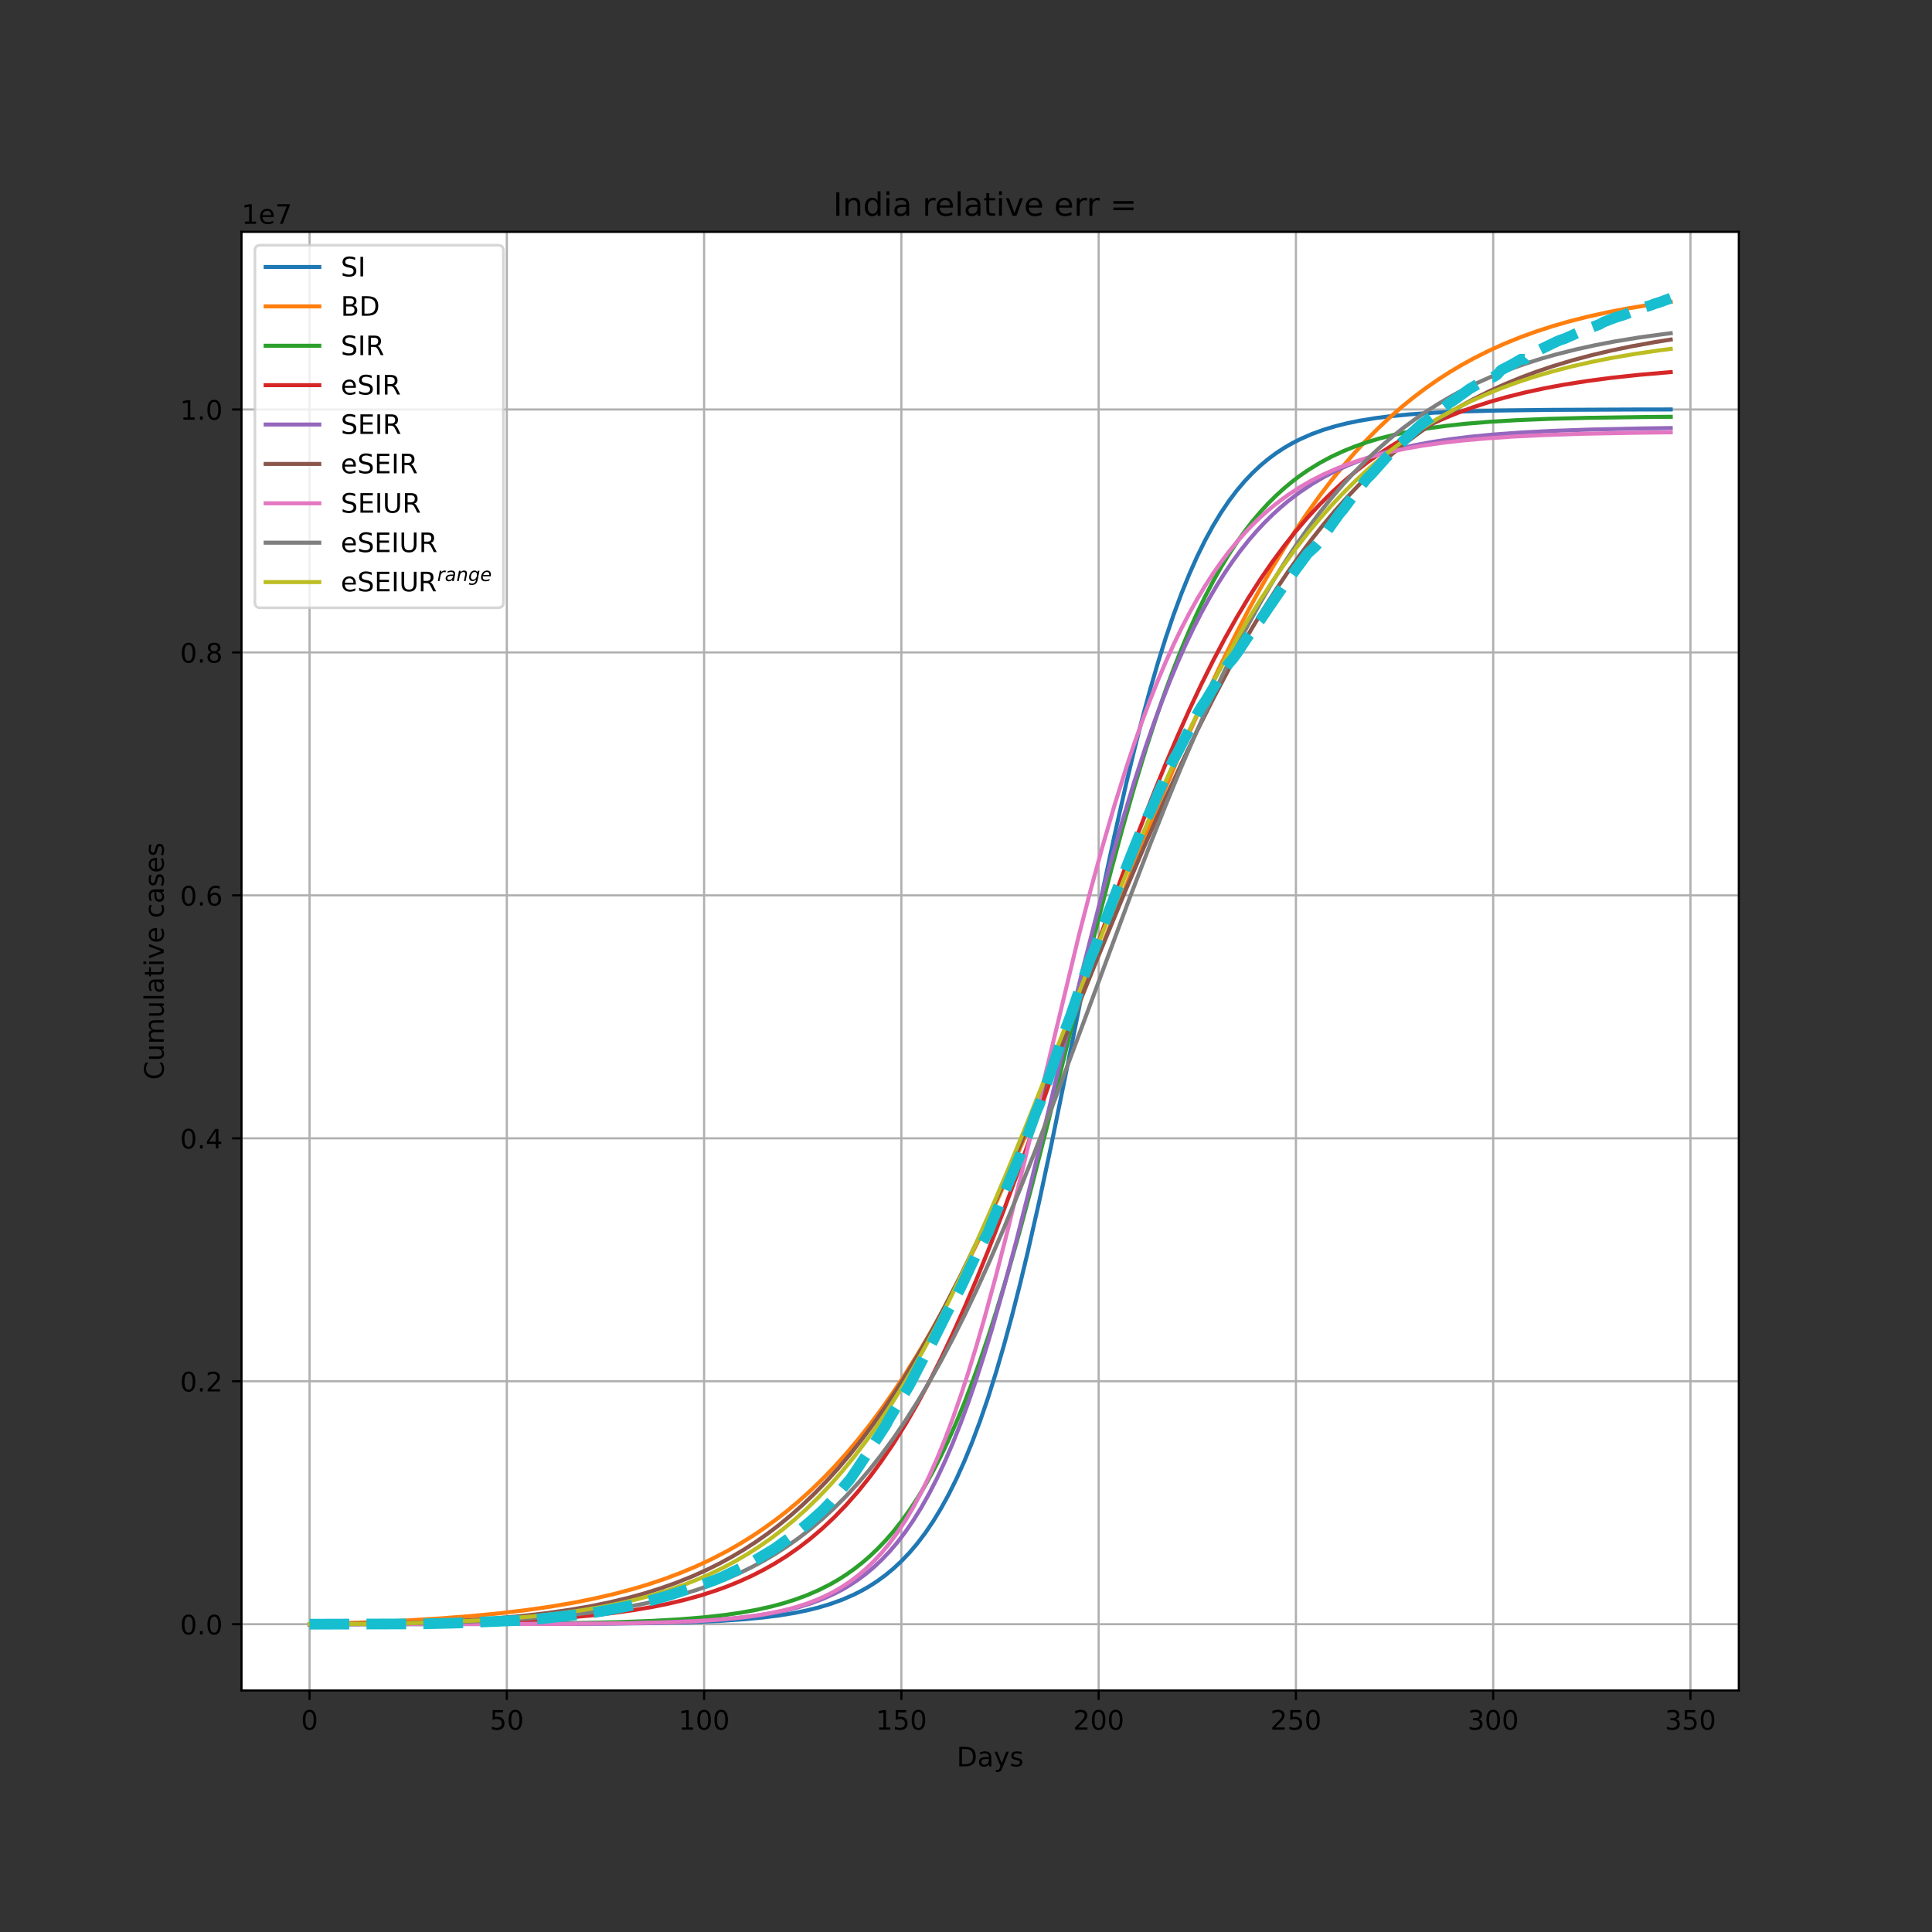 <?xml version="1.0" encoding="utf-8" standalone="no"?>
<!DOCTYPE svg PUBLIC "-//W3C//DTD SVG 1.1//EN"
  "http://www.w3.org/Graphics/SVG/1.1/DTD/svg11.dtd">
<!-- Created with matplotlib (https://matplotlib.org/) -->
<svg height="720pt" version="1.1" viewBox="0 0 720 720" width="720pt" xmlns="http://www.w3.org/2000/svg" xmlns:xlink="http://www.w3.org/1999/xlink">
 <rect x="0" y="0" width="720" height="720" fill="#333333" stroke="none"/>
 <defs>
  <style type="text/css">*{stroke-linecap:butt;stroke-linejoin:round;}</style>
 </defs>
 <g id="figure_1">
  <g id="patch_1">
   <path d="M 0 720 
L 720 720 
L 720 0 
L 0 0 
z
" style="fill:none;"/>
  </g>
  <g id="axes_1">
   <g id="patch_2">
    <path d="M 90 630 
L 648 630 
L 648 86.4 
L 90 86.4 
z
" style="fill:#ffffff;"/>
   </g>
   <g id="matplotlib.axis_1">
    <g id="xtick_1">
     <g id="line2d_1">
      <path clip-path="url(#pb2b178e9aa)" d="M 115.364 630 
L 115.364 86.4 
" style="fill:none;stroke:#b0b0b0;stroke-linecap:square;stroke-width:0.8;"/>
     </g>
     <g id="line2d_2">
      <defs>
       <path d="M 0 0 
L 0 3.5 
" id="macd28e9939" style="stroke:#000000;stroke-width:0.8;"/>
      </defs>
      <g>
       <use style="stroke:#000000;stroke-width:0.8;" x="115.364" xlink:href="#macd28e9939" y="630"/>
      </g>
     </g>
     <g id="text_1">
      <!-- 0 -->
      <g transform="translate(112.182 644.598)scale(0.1 -0.1)">
       <defs>
        <path d="M 31.781 66.406 
Q 24.172 66.406 20.328 58.906 
Q 16.5 51.422 16.5 36.375 
Q 16.5 21.391 20.328 13.891 
Q 24.172 6.391 31.781 6.391 
Q 39.453 6.391 43.281 13.891 
Q 47.125 21.391 47.125 36.375 
Q 47.125 51.422 43.281 58.906 
Q 39.453 66.406 31.781 66.406 
z
M 31.781 74.219 
Q 44.047 74.219 50.516 64.516 
Q 56.984 54.828 56.984 36.375 
Q 56.984 17.969 50.516 8.266 
Q 44.047 -1.422 31.781 -1.422 
Q 19.531 -1.422 13.062 8.266 
Q 6.594 17.969 6.594 36.375 
Q 6.594 54.828 13.062 64.516 
Q 19.531 74.219 31.781 74.219 
z
" id="DejaVuSans-48"/>
       </defs>
       <use xlink:href="#DejaVuSans-48"/>
      </g>
     </g>
    </g>
    <g id="xtick_2">
     <g id="line2d_3">
      <path clip-path="url(#pb2b178e9aa)" d="M 188.881 630 
L 188.881 86.4 
" style="fill:none;stroke:#b0b0b0;stroke-linecap:square;stroke-width:0.8;"/>
     </g>
     <g id="line2d_4">
      <g>
       <use style="stroke:#000000;stroke-width:0.8;" x="188.881" xlink:href="#macd28e9939" y="630"/>
      </g>
     </g>
     <g id="text_2">
      <!-- 50 -->
      <g transform="translate(182.519 644.598)scale(0.1 -0.1)">
       <defs>
        <path d="M 10.797 72.906 
L 49.516 72.906 
L 49.516 64.594 
L 19.828 64.594 
L 19.828 46.734 
Q 21.969 47.469 24.109 47.828 
Q 26.266 48.188 28.422 48.188 
Q 40.625 48.188 47.75 41.5 
Q 54.891 34.812 54.891 23.391 
Q 54.891 11.625 47.562 5.094 
Q 40.234 -1.422 26.906 -1.422 
Q 22.312 -1.422 17.547 -0.641 
Q 12.797 0.141 7.719 1.703 
L 7.719 11.625 
Q 12.109 9.234 16.797 8.062 
Q 21.484 6.891 26.703 6.891 
Q 35.156 6.891 40.078 11.328 
Q 45.016 15.766 45.016 23.391 
Q 45.016 31 40.078 35.438 
Q 35.156 39.891 26.703 39.891 
Q 22.75 39.891 18.812 39.016 
Q 14.891 38.141 10.797 36.281 
z
" id="DejaVuSans-53"/>
       </defs>
       <use xlink:href="#DejaVuSans-53"/>
       <use x="63.623" xlink:href="#DejaVuSans-48"/>
      </g>
     </g>
    </g>
    <g id="xtick_3">
     <g id="line2d_5">
      <path clip-path="url(#pb2b178e9aa)" d="M 262.399 630 
L 262.399 86.4 
" style="fill:none;stroke:#b0b0b0;stroke-linecap:square;stroke-width:0.8;"/>
     </g>
     <g id="line2d_6">
      <g>
       <use style="stroke:#000000;stroke-width:0.8;" x="262.399" xlink:href="#macd28e9939" y="630"/>
      </g>
     </g>
     <g id="text_3">
      <!-- 100 -->
      <g transform="translate(252.855 644.598)scale(0.1 -0.1)">
       <defs>
        <path d="M 12.406 8.297 
L 28.516 8.297 
L 28.516 63.922 
L 10.984 60.406 
L 10.984 69.391 
L 28.422 72.906 
L 38.281 72.906 
L 38.281 8.297 
L 54.391 8.297 
L 54.391 0 
L 12.406 0 
z
" id="DejaVuSans-49"/>
       </defs>
       <use xlink:href="#DejaVuSans-49"/>
       <use x="63.623" xlink:href="#DejaVuSans-48"/>
       <use x="127.246" xlink:href="#DejaVuSans-48"/>
      </g>
     </g>
    </g>
    <g id="xtick_4">
     <g id="line2d_7">
      <path clip-path="url(#pb2b178e9aa)" d="M 335.917 630 
L 335.917 86.4 
" style="fill:none;stroke:#b0b0b0;stroke-linecap:square;stroke-width:0.8;"/>
     </g>
     <g id="line2d_8">
      <g>
       <use style="stroke:#000000;stroke-width:0.8;" x="335.917" xlink:href="#macd28e9939" y="630"/>
      </g>
     </g>
     <g id="text_4">
      <!-- 150 -->
      <g transform="translate(326.373 644.598)scale(0.1 -0.1)">
       <use xlink:href="#DejaVuSans-49"/>
       <use x="63.623" xlink:href="#DejaVuSans-53"/>
       <use x="127.246" xlink:href="#DejaVuSans-48"/>
      </g>
     </g>
    </g>
    <g id="xtick_5">
     <g id="line2d_9">
      <path clip-path="url(#pb2b178e9aa)" d="M 409.435 630 
L 409.435 86.4 
" style="fill:none;stroke:#b0b0b0;stroke-linecap:square;stroke-width:0.8;"/>
     </g>
     <g id="line2d_10">
      <g>
       <use style="stroke:#000000;stroke-width:0.8;" x="409.435" xlink:href="#macd28e9939" y="630"/>
      </g>
     </g>
     <g id="text_5">
      <!-- 200 -->
      <g transform="translate(399.891 644.598)scale(0.1 -0.1)">
       <defs>
        <path d="M 19.188 8.297 
L 53.609 8.297 
L 53.609 0 
L 7.328 0 
L 7.328 8.297 
Q 12.938 14.109 22.625 23.891 
Q 32.328 33.688 34.812 36.531 
Q 39.547 41.844 41.422 45.531 
Q 43.312 49.219 43.312 52.781 
Q 43.312 58.594 39.234 62.25 
Q 35.156 65.922 28.609 65.922 
Q 23.969 65.922 18.812 64.312 
Q 13.672 62.703 7.812 59.422 
L 7.812 69.391 
Q 13.766 71.781 18.938 73 
Q 24.125 74.219 28.422 74.219 
Q 39.75 74.219 46.484 68.547 
Q 53.219 62.891 53.219 53.422 
Q 53.219 48.922 51.531 44.891 
Q 49.859 40.875 45.406 35.406 
Q 44.188 33.984 37.641 27.219 
Q 31.109 20.453 19.188 8.297 
z
" id="DejaVuSans-50"/>
       </defs>
       <use xlink:href="#DejaVuSans-50"/>
       <use x="63.623" xlink:href="#DejaVuSans-48"/>
       <use x="127.246" xlink:href="#DejaVuSans-48"/>
      </g>
     </g>
    </g>
    <g id="xtick_6">
     <g id="line2d_11">
      <path clip-path="url(#pb2b178e9aa)" d="M 482.953 630 
L 482.953 86.4 
" style="fill:none;stroke:#b0b0b0;stroke-linecap:square;stroke-width:0.8;"/>
     </g>
     <g id="line2d_12">
      <g>
       <use style="stroke:#000000;stroke-width:0.8;" x="482.953" xlink:href="#macd28e9939" y="630"/>
      </g>
     </g>
     <g id="text_6">
      <!-- 250 -->
      <g transform="translate(473.409 644.598)scale(0.1 -0.1)">
       <use xlink:href="#DejaVuSans-50"/>
       <use x="63.623" xlink:href="#DejaVuSans-53"/>
       <use x="127.246" xlink:href="#DejaVuSans-48"/>
      </g>
     </g>
    </g>
    <g id="xtick_7">
     <g id="line2d_13">
      <path clip-path="url(#pb2b178e9aa)" d="M 556.47 630 
L 556.47 86.4 
" style="fill:none;stroke:#b0b0b0;stroke-linecap:square;stroke-width:0.8;"/>
     </g>
     <g id="line2d_14">
      <g>
       <use style="stroke:#000000;stroke-width:0.8;" x="556.47" xlink:href="#macd28e9939" y="630"/>
      </g>
     </g>
     <g id="text_7">
      <!-- 300 -->
      <g transform="translate(546.927 644.598)scale(0.1 -0.1)">
       <defs>
        <path d="M 40.578 39.312 
Q 47.656 37.797 51.625 33 
Q 55.609 28.219 55.609 21.188 
Q 55.609 10.406 48.188 4.484 
Q 40.766 -1.422 27.094 -1.422 
Q 22.516 -1.422 17.656 -0.516 
Q 12.797 0.391 7.625 2.203 
L 7.625 11.719 
Q 11.719 9.328 16.594 8.109 
Q 21.484 6.891 26.812 6.891 
Q 36.078 6.891 40.938 10.547 
Q 45.797 14.203 45.797 21.188 
Q 45.797 27.641 41.281 31.266 
Q 36.766 34.906 28.719 34.906 
L 20.219 34.906 
L 20.219 43.016 
L 29.109 43.016 
Q 36.375 43.016 40.234 45.922 
Q 44.094 48.828 44.094 54.297 
Q 44.094 59.906 40.109 62.906 
Q 36.141 65.922 28.719 65.922 
Q 24.656 65.922 20.016 65.031 
Q 15.375 64.156 9.812 62.312 
L 9.812 71.094 
Q 15.438 72.656 20.344 73.438 
Q 25.25 74.219 29.594 74.219 
Q 40.828 74.219 47.359 69.109 
Q 53.906 64.016 53.906 55.328 
Q 53.906 49.266 50.438 45.094 
Q 46.969 40.922 40.578 39.312 
z
" id="DejaVuSans-51"/>
       </defs>
       <use xlink:href="#DejaVuSans-51"/>
       <use x="63.623" xlink:href="#DejaVuSans-48"/>
       <use x="127.246" xlink:href="#DejaVuSans-48"/>
      </g>
     </g>
    </g>
    <g id="xtick_8">
     <g id="line2d_15">
      <path clip-path="url(#pb2b178e9aa)" d="M 629.988 630 
L 629.988 86.4 
" style="fill:none;stroke:#b0b0b0;stroke-linecap:square;stroke-width:0.8;"/>
     </g>
     <g id="line2d_16">
      <g>
       <use style="stroke:#000000;stroke-width:0.8;" x="629.988" xlink:href="#macd28e9939" y="630"/>
      </g>
     </g>
     <g id="text_8">
      <!-- 350 -->
      <g transform="translate(620.444 644.598)scale(0.1 -0.1)">
       <use xlink:href="#DejaVuSans-51"/>
       <use x="63.623" xlink:href="#DejaVuSans-53"/>
       <use x="127.246" xlink:href="#DejaVuSans-48"/>
      </g>
     </g>
    </g>
    <g id="text_9">
     <!-- Days -->
     <g transform="translate(356.522 658.277)scale(0.1 -0.1)">
      <defs>
       <path d="M 19.672 64.797 
L 19.672 8.109 
L 31.594 8.109 
Q 46.688 8.109 53.688 14.938 
Q 60.688 21.781 60.688 36.531 
Q 60.688 51.172 53.688 57.984 
Q 46.688 64.797 31.594 64.797 
z
M 9.812 72.906 
L 30.078 72.906 
Q 51.266 72.906 61.172 64.094 
Q 71.094 55.281 71.094 36.531 
Q 71.094 17.672 61.125 8.828 
Q 51.172 0 30.078 0 
L 9.812 0 
z
" id="DejaVuSans-68"/>
       <path d="M 34.281 27.484 
Q 23.391 27.484 19.188 25 
Q 14.984 22.516 14.984 16.5 
Q 14.984 11.719 18.141 8.906 
Q 21.297 6.109 26.703 6.109 
Q 34.188 6.109 38.703 11.406 
Q 43.219 16.703 43.219 25.484 
L 43.219 27.484 
z
M 52.203 31.203 
L 52.203 0 
L 43.219 0 
L 43.219 8.297 
Q 40.141 3.328 35.547 0.953 
Q 30.953 -1.422 24.312 -1.422 
Q 15.922 -1.422 10.953 3.297 
Q 6 8.016 6 15.922 
Q 6 25.141 12.172 29.828 
Q 18.359 34.516 30.609 34.516 
L 43.219 34.516 
L 43.219 35.406 
Q 43.219 41.609 39.141 45 
Q 35.062 48.391 27.688 48.391 
Q 23 48.391 18.547 47.266 
Q 14.109 46.141 10.016 43.891 
L 10.016 52.203 
Q 14.938 54.109 19.578 55.047 
Q 24.219 56 28.609 56 
Q 40.484 56 46.344 49.844 
Q 52.203 43.703 52.203 31.203 
z
" id="DejaVuSans-97"/>
       <path d="M 32.172 -5.078 
Q 28.375 -14.844 24.75 -17.812 
Q 21.141 -20.797 15.094 -20.797 
L 7.906 -20.797 
L 7.906 -13.281 
L 13.188 -13.281 
Q 16.891 -13.281 18.938 -11.516 
Q 21 -9.766 23.484 -3.219 
L 25.094 0.875 
L 2.984 54.688 
L 12.5 54.688 
L 29.594 11.922 
L 46.688 54.688 
L 56.203 54.688 
z
" id="DejaVuSans-121"/>
       <path d="M 44.281 53.078 
L 44.281 44.578 
Q 40.484 46.531 36.375 47.5 
Q 32.281 48.484 27.875 48.484 
Q 21.188 48.484 17.844 46.438 
Q 14.5 44.391 14.5 40.281 
Q 14.5 37.156 16.891 35.375 
Q 19.281 33.594 26.516 31.984 
L 29.594 31.297 
Q 39.156 29.25 43.188 25.516 
Q 47.219 21.781 47.219 15.094 
Q 47.219 7.469 41.188 3.016 
Q 35.156 -1.422 24.609 -1.422 
Q 20.219 -1.422 15.453 -0.562 
Q 10.688 0.297 5.422 2 
L 5.422 11.281 
Q 10.406 8.688 15.234 7.391 
Q 20.062 6.109 24.812 6.109 
Q 31.156 6.109 34.562 8.281 
Q 37.984 10.453 37.984 14.406 
Q 37.984 18.062 35.516 20.016 
Q 33.062 21.969 24.703 23.781 
L 21.578 24.516 
Q 13.234 26.266 9.516 29.906 
Q 5.812 33.547 5.812 39.891 
Q 5.812 47.609 11.281 51.797 
Q 16.75 56 26.812 56 
Q 31.781 56 36.172 55.266 
Q 40.578 54.547 44.281 53.078 
z
" id="DejaVuSans-115"/>
      </defs>
      <use xlink:href="#DejaVuSans-68"/>
      <use x="77.002" xlink:href="#DejaVuSans-97"/>
      <use x="138.281" xlink:href="#DejaVuSans-121"/>
      <use x="197.461" xlink:href="#DejaVuSans-115"/>
     </g>
    </g>
   </g>
   <g id="matplotlib.axis_2">
    <g id="ytick_1">
     <g id="line2d_17">
      <path clip-path="url(#pb2b178e9aa)" d="M 90 605.292 
L 648 605.292 
" style="fill:none;stroke:#b0b0b0;stroke-linecap:square;stroke-width:0.8;"/>
     </g>
     <g id="line2d_18">
      <defs>
       <path d="M 0 0 
L -3.5 0 
" id="m9edf233ca7" style="stroke:#000000;stroke-width:0.8;"/>
      </defs>
      <g>
       <use style="stroke:#000000;stroke-width:0.8;" x="90" xlink:href="#m9edf233ca7" y="605.292"/>
      </g>
     </g>
     <g id="text_10">
      <!-- 0.0 -->
      <g transform="translate(67.097 609.092)scale(0.1 -0.1)">
       <defs>
        <path d="M 10.688 12.406 
L 21 12.406 
L 21 0 
L 10.688 0 
z
" id="DejaVuSans-46"/>
       </defs>
       <use xlink:href="#DejaVuSans-48"/>
       <use x="63.623" xlink:href="#DejaVuSans-46"/>
       <use x="95.41" xlink:href="#DejaVuSans-48"/>
      </g>
     </g>
    </g>
    <g id="ytick_2">
     <g id="line2d_19">
      <path clip-path="url(#pb2b178e9aa)" d="M 90 514.754 
L 648 514.754 
" style="fill:none;stroke:#b0b0b0;stroke-linecap:square;stroke-width:0.8;"/>
     </g>
     <g id="line2d_20">
      <g>
       <use style="stroke:#000000;stroke-width:0.8;" x="90" xlink:href="#m9edf233ca7" y="514.754"/>
      </g>
     </g>
     <g id="text_11">
      <!-- 0.2 -->
      <g transform="translate(67.097 518.554)scale(0.1 -0.1)">
       <use xlink:href="#DejaVuSans-48"/>
       <use x="63.623" xlink:href="#DejaVuSans-46"/>
       <use x="95.41" xlink:href="#DejaVuSans-50"/>
      </g>
     </g>
    </g>
    <g id="ytick_3">
     <g id="line2d_21">
      <path clip-path="url(#pb2b178e9aa)" d="M 90 424.216 
L 648 424.216 
" style="fill:none;stroke:#b0b0b0;stroke-linecap:square;stroke-width:0.8;"/>
     </g>
     <g id="line2d_22">
      <g>
       <use style="stroke:#000000;stroke-width:0.8;" x="90" xlink:href="#m9edf233ca7" y="424.216"/>
      </g>
     </g>
     <g id="text_12">
      <!-- 0.4 -->
      <g transform="translate(67.097 428.015)scale(0.1 -0.1)">
       <defs>
        <path d="M 37.797 64.312 
L 12.891 25.391 
L 37.797 25.391 
z
M 35.203 72.906 
L 47.609 72.906 
L 47.609 25.391 
L 58.016 25.391 
L 58.016 17.188 
L 47.609 17.188 
L 47.609 0 
L 37.797 0 
L 37.797 17.188 
L 4.891 17.188 
L 4.891 26.703 
z
" id="DejaVuSans-52"/>
       </defs>
       <use xlink:href="#DejaVuSans-48"/>
       <use x="63.623" xlink:href="#DejaVuSans-46"/>
       <use x="95.41" xlink:href="#DejaVuSans-52"/>
      </g>
     </g>
    </g>
    <g id="ytick_4">
     <g id="line2d_23">
      <path clip-path="url(#pb2b178e9aa)" d="M 90 333.678 
L 648 333.678 
" style="fill:none;stroke:#b0b0b0;stroke-linecap:square;stroke-width:0.8;"/>
     </g>
     <g id="line2d_24">
      <g>
       <use style="stroke:#000000;stroke-width:0.8;" x="90" xlink:href="#m9edf233ca7" y="333.678"/>
      </g>
     </g>
     <g id="text_13">
      <!-- 0.6 -->
      <g transform="translate(67.097 337.477)scale(0.1 -0.1)">
       <defs>
        <path d="M 33.016 40.375 
Q 26.375 40.375 22.484 35.828 
Q 18.609 31.297 18.609 23.391 
Q 18.609 15.531 22.484 10.953 
Q 26.375 6.391 33.016 6.391 
Q 39.656 6.391 43.531 10.953 
Q 47.406 15.531 47.406 23.391 
Q 47.406 31.297 43.531 35.828 
Q 39.656 40.375 33.016 40.375 
z
M 52.594 71.297 
L 52.594 62.312 
Q 48.875 64.062 45.094 64.984 
Q 41.312 65.922 37.594 65.922 
Q 27.828 65.922 22.672 59.328 
Q 17.531 52.734 16.797 39.406 
Q 19.672 43.656 24.016 45.922 
Q 28.375 48.188 33.594 48.188 
Q 44.578 48.188 50.953 41.516 
Q 57.328 34.859 57.328 23.391 
Q 57.328 12.156 50.688 5.359 
Q 44.047 -1.422 33.016 -1.422 
Q 20.359 -1.422 13.672 8.266 
Q 6.984 17.969 6.984 36.375 
Q 6.984 53.656 15.188 63.938 
Q 23.391 74.219 37.203 74.219 
Q 40.922 74.219 44.703 73.484 
Q 48.484 72.75 52.594 71.297 
z
" id="DejaVuSans-54"/>
       </defs>
       <use xlink:href="#DejaVuSans-48"/>
       <use x="63.623" xlink:href="#DejaVuSans-46"/>
       <use x="95.41" xlink:href="#DejaVuSans-54"/>
      </g>
     </g>
    </g>
    <g id="ytick_5">
     <g id="line2d_25">
      <path clip-path="url(#pb2b178e9aa)" d="M 90 243.14 
L 648 243.14 
" style="fill:none;stroke:#b0b0b0;stroke-linecap:square;stroke-width:0.8;"/>
     </g>
     <g id="line2d_26">
      <g>
       <use style="stroke:#000000;stroke-width:0.8;" x="90" xlink:href="#m9edf233ca7" y="243.14"/>
      </g>
     </g>
     <g id="text_14">
      <!-- 0.8 -->
      <g transform="translate(67.097 246.939)scale(0.1 -0.1)">
       <defs>
        <path d="M 31.781 34.625 
Q 24.75 34.625 20.719 30.859 
Q 16.703 27.094 16.703 20.516 
Q 16.703 13.922 20.719 10.156 
Q 24.75 6.391 31.781 6.391 
Q 38.812 6.391 42.859 10.172 
Q 46.922 13.969 46.922 20.516 
Q 46.922 27.094 42.891 30.859 
Q 38.875 34.625 31.781 34.625 
z
M 21.922 38.812 
Q 15.578 40.375 12.031 44.719 
Q 8.5 49.078 8.5 55.328 
Q 8.5 64.062 14.719 69.141 
Q 20.953 74.219 31.781 74.219 
Q 42.672 74.219 48.875 69.141 
Q 55.078 64.062 55.078 55.328 
Q 55.078 49.078 51.531 44.719 
Q 48 40.375 41.703 38.812 
Q 48.828 37.156 52.797 32.312 
Q 56.781 27.484 56.781 20.516 
Q 56.781 9.906 50.312 4.234 
Q 43.844 -1.422 31.781 -1.422 
Q 19.734 -1.422 13.25 4.234 
Q 6.781 9.906 6.781 20.516 
Q 6.781 27.484 10.781 32.312 
Q 14.797 37.156 21.922 38.812 
z
M 18.312 54.391 
Q 18.312 48.734 21.844 45.562 
Q 25.391 42.391 31.781 42.391 
Q 38.141 42.391 41.719 45.562 
Q 45.312 48.734 45.312 54.391 
Q 45.312 60.062 41.719 63.234 
Q 38.141 66.406 31.781 66.406 
Q 25.391 66.406 21.844 63.234 
Q 18.312 60.062 18.312 54.391 
z
" id="DejaVuSans-56"/>
       </defs>
       <use xlink:href="#DejaVuSans-48"/>
       <use x="63.623" xlink:href="#DejaVuSans-46"/>
       <use x="95.41" xlink:href="#DejaVuSans-56"/>
      </g>
     </g>
    </g>
    <g id="ytick_6">
     <g id="line2d_27">
      <path clip-path="url(#pb2b178e9aa)" d="M 90 152.602 
L 648 152.602 
" style="fill:none;stroke:#b0b0b0;stroke-linecap:square;stroke-width:0.8;"/>
     </g>
     <g id="line2d_28">
      <g>
       <use style="stroke:#000000;stroke-width:0.8;" x="90" xlink:href="#m9edf233ca7" y="152.602"/>
      </g>
     </g>
     <g id="text_15">
      <!-- 1.0 -->
      <g transform="translate(67.097 156.401)scale(0.1 -0.1)">
       <use xlink:href="#DejaVuSans-49"/>
       <use x="63.623" xlink:href="#DejaVuSans-46"/>
       <use x="95.41" xlink:href="#DejaVuSans-48"/>
      </g>
     </g>
    </g>
    <g id="text_16">
     <!-- Cumulative cases -->
     <g transform="translate(61.017 402.426)rotate(-90)scale(0.1 -0.1)">
      <defs>
       <path d="M 64.406 67.281 
L 64.406 56.891 
Q 59.422 61.531 53.781 63.812 
Q 48.141 66.109 41.797 66.109 
Q 29.297 66.109 22.656 58.469 
Q 16.016 50.828 16.016 36.375 
Q 16.016 21.969 22.656 14.328 
Q 29.297 6.688 41.797 6.688 
Q 48.141 6.688 53.781 8.984 
Q 59.422 11.281 64.406 15.922 
L 64.406 5.609 
Q 59.234 2.094 53.438 0.328 
Q 47.656 -1.422 41.219 -1.422 
Q 24.656 -1.422 15.125 8.703 
Q 5.609 18.844 5.609 36.375 
Q 5.609 53.953 15.125 64.078 
Q 24.656 74.219 41.219 74.219 
Q 47.75 74.219 53.531 72.484 
Q 59.328 70.75 64.406 67.281 
z
" id="DejaVuSans-67"/>
       <path d="M 8.5 21.578 
L 8.5 54.688 
L 17.484 54.688 
L 17.484 21.922 
Q 17.484 14.156 20.5 10.266 
Q 23.531 6.391 29.594 6.391 
Q 36.859 6.391 41.078 11.031 
Q 45.312 15.672 45.312 23.688 
L 45.312 54.688 
L 54.297 54.688 
L 54.297 0 
L 45.312 0 
L 45.312 8.406 
Q 42.047 3.422 37.719 1 
Q 33.406 -1.422 27.688 -1.422 
Q 18.266 -1.422 13.375 4.438 
Q 8.5 10.297 8.5 21.578 
z
M 31.109 56 
z
" id="DejaVuSans-117"/>
       <path d="M 52 44.188 
Q 55.375 50.25 60.062 53.125 
Q 64.75 56 71.094 56 
Q 79.641 56 84.281 50.016 
Q 88.922 44.047 88.922 33.016 
L 88.922 0 
L 79.891 0 
L 79.891 32.719 
Q 79.891 40.578 77.094 44.375 
Q 74.312 48.188 68.609 48.188 
Q 61.625 48.188 57.562 43.547 
Q 53.516 38.922 53.516 30.906 
L 53.516 0 
L 44.484 0 
L 44.484 32.719 
Q 44.484 40.625 41.703 44.406 
Q 38.922 48.188 33.109 48.188 
Q 26.219 48.188 22.156 43.531 
Q 18.109 38.875 18.109 30.906 
L 18.109 0 
L 9.078 0 
L 9.078 54.688 
L 18.109 54.688 
L 18.109 46.188 
Q 21.188 51.219 25.484 53.609 
Q 29.781 56 35.688 56 
Q 41.656 56 45.828 52.969 
Q 50 49.953 52 44.188 
z
" id="DejaVuSans-109"/>
       <path d="M 9.422 75.984 
L 18.406 75.984 
L 18.406 0 
L 9.422 0 
z
" id="DejaVuSans-108"/>
       <path d="M 18.312 70.219 
L 18.312 54.688 
L 36.812 54.688 
L 36.812 47.703 
L 18.312 47.703 
L 18.312 18.016 
Q 18.312 11.328 20.141 9.422 
Q 21.969 7.516 27.594 7.516 
L 36.812 7.516 
L 36.812 0 
L 27.594 0 
Q 17.188 0 13.234 3.875 
Q 9.281 7.766 9.281 18.016 
L 9.281 47.703 
L 2.688 47.703 
L 2.688 54.688 
L 9.281 54.688 
L 9.281 70.219 
z
" id="DejaVuSans-116"/>
       <path d="M 9.422 54.688 
L 18.406 54.688 
L 18.406 0 
L 9.422 0 
z
M 9.422 75.984 
L 18.406 75.984 
L 18.406 64.594 
L 9.422 64.594 
z
" id="DejaVuSans-105"/>
       <path d="M 2.984 54.688 
L 12.5 54.688 
L 29.594 8.797 
L 46.688 54.688 
L 56.203 54.688 
L 35.688 0 
L 23.484 0 
z
" id="DejaVuSans-118"/>
       <path d="M 56.203 29.594 
L 56.203 25.203 
L 14.891 25.203 
Q 15.484 15.922 20.484 11.062 
Q 25.484 6.203 34.422 6.203 
Q 39.594 6.203 44.453 7.469 
Q 49.312 8.734 54.109 11.281 
L 54.109 2.781 
Q 49.266 0.734 44.188 -0.344 
Q 39.109 -1.422 33.891 -1.422 
Q 20.797 -1.422 13.156 6.188 
Q 5.516 13.812 5.516 26.812 
Q 5.516 40.234 12.766 48.109 
Q 20.016 56 32.328 56 
Q 43.359 56 49.781 48.891 
Q 56.203 41.797 56.203 29.594 
z
M 47.219 32.234 
Q 47.125 39.594 43.094 43.984 
Q 39.062 48.391 32.422 48.391 
Q 24.906 48.391 20.391 44.141 
Q 15.875 39.891 15.188 32.172 
z
" id="DejaVuSans-101"/>
       <path id="DejaVuSans-32"/>
       <path d="M 48.781 52.594 
L 48.781 44.188 
Q 44.969 46.297 41.141 47.344 
Q 37.312 48.391 33.406 48.391 
Q 24.656 48.391 19.812 42.844 
Q 14.984 37.312 14.984 27.297 
Q 14.984 17.281 19.812 11.734 
Q 24.656 6.203 33.406 6.203 
Q 37.312 6.203 41.141 7.25 
Q 44.969 8.297 48.781 10.406 
L 48.781 2.094 
Q 45.016 0.344 40.984 -0.531 
Q 36.969 -1.422 32.422 -1.422 
Q 20.062 -1.422 12.781 6.344 
Q 5.516 14.109 5.516 27.297 
Q 5.516 40.672 12.859 48.328 
Q 20.219 56 33.016 56 
Q 37.156 56 41.109 55.141 
Q 45.062 54.297 48.781 52.594 
z
" id="DejaVuSans-99"/>
      </defs>
      <use xlink:href="#DejaVuSans-67"/>
      <use x="69.824" xlink:href="#DejaVuSans-117"/>
      <use x="133.203" xlink:href="#DejaVuSans-109"/>
      <use x="230.615" xlink:href="#DejaVuSans-117"/>
      <use x="293.994" xlink:href="#DejaVuSans-108"/>
      <use x="321.777" xlink:href="#DejaVuSans-97"/>
      <use x="383.057" xlink:href="#DejaVuSans-116"/>
      <use x="422.266" xlink:href="#DejaVuSans-105"/>
      <use x="450.049" xlink:href="#DejaVuSans-118"/>
      <use x="509.229" xlink:href="#DejaVuSans-101"/>
      <use x="570.752" xlink:href="#DejaVuSans-32"/>
      <use x="602.539" xlink:href="#DejaVuSans-99"/>
      <use x="657.52" xlink:href="#DejaVuSans-97"/>
      <use x="718.799" xlink:href="#DejaVuSans-115"/>
      <use x="770.898" xlink:href="#DejaVuSans-101"/>
      <use x="832.422" xlink:href="#DejaVuSans-115"/>
     </g>
    </g>
    <g id="text_17">
     <!-- 1e7 -->
     <g transform="translate(90 83.4)scale(0.1 -0.1)">
      <defs>
       <path d="M 8.203 72.906 
L 55.078 72.906 
L 55.078 68.703 
L 28.609 0 
L 18.312 0 
L 43.219 64.594 
L 8.203 64.594 
z
" id="DejaVuSans-55"/>
      </defs>
      <use xlink:href="#DejaVuSans-49"/>
      <use x="63.623" xlink:href="#DejaVuSans-101"/>
      <use x="125.146" xlink:href="#DejaVuSans-55"/>
     </g>
    </g>
   </g>
   <g id="line2d_29">
    <path clip-path="url(#pb2b178e9aa)" d="M 115.364 605.291 
L 215.348 605.174 
L 240.344 604.935 
L 256.518 604.56 
L 268.281 604.061 
L 277.103 603.474 
L 284.455 602.777 
L 290.336 602.032 
L 296.217 601.07 
L 300.628 600.169 
L 305.04 599.077 
L 309.451 597.757 
L 313.862 596.162 
L 318.273 594.238 
L 321.213 592.741 
L 324.154 591.048 
L 327.095 589.135 
L 330.036 586.976 
L 332.976 584.542 
L 335.917 581.802 
L 338.858 578.722 
L 341.798 575.267 
L 344.739 571.399 
L 347.68 567.077 
L 350.621 562.261 
L 353.561 556.909 
L 356.502 550.979 
L 359.443 544.432 
L 362.383 537.23 
L 365.324 529.342 
L 368.265 520.74 
L 371.206 511.407 
L 374.146 501.334 
L 377.087 490.526 
L 380.028 479.002 
L 382.968 466.795 
L 387.379 447.317 
L 391.791 426.657 
L 397.672 397.826 
L 410.905 332.147 
L 415.316 311.441 
L 419.727 291.905 
L 422.668 279.653 
L 425.609 268.082 
L 428.549 257.225 
L 431.49 247.103 
L 434.431 237.72 
L 437.372 229.07 
L 440.312 221.134 
L 443.253 213.887 
L 446.194 207.298 
L 449.134 201.328 
L 452.075 195.938 
L 455.016 191.087 
L 457.957 186.733 
L 460.897 182.836 
L 463.838 179.355 
L 466.779 176.251 
L 469.719 173.49 
L 472.66 171.036 
L 475.601 168.859 
L 478.542 166.931 
L 481.482 165.224 
L 484.423 163.714 
L 488.834 161.774 
L 493.245 160.166 
L 497.656 158.834 
L 502.067 157.733 
L 506.478 156.824 
L 512.36 155.853 
L 518.241 155.103 
L 525.593 154.4 
L 534.415 153.807 
L 544.708 153.353 
L 557.941 153.004 
L 577.055 152.753 
L 607.933 152.613 
L 622.636 152.59 
L 622.636 152.59 
" style="fill:none;stroke:#1f77b4;stroke-linecap:square;stroke-width:1.5;"/>
   </g>
   <g id="line2d_30">
    <path clip-path="url(#pb2b178e9aa)" d="M 115.364 605.291 
L 134.478 604.686 
L 150.652 603.957 
L 163.885 603.157 
L 175.648 602.244 
L 185.941 601.249 
L 196.233 600.027 
L 205.055 598.764 
L 213.877 597.26 
L 221.229 595.793 
L 228.581 594.101 
L 235.933 592.151 
L 241.814 590.381 
L 247.696 588.401 
L 253.577 586.19 
L 259.458 583.723 
L 265.34 580.972 
L 271.221 577.911 
L 275.632 575.392 
L 280.043 572.668 
L 284.455 569.725 
L 288.866 566.548 
L 293.277 563.123 
L 297.688 559.434 
L 302.099 555.468 
L 306.51 551.208 
L 310.921 546.641 
L 315.332 541.752 
L 319.743 536.528 
L 324.154 530.955 
L 328.565 525.024 
L 332.976 518.723 
L 337.387 512.045 
L 341.798 504.984 
L 346.209 497.537 
L 350.621 489.705 
L 355.032 481.49 
L 359.443 472.898 
L 365.324 460.876 
L 371.206 448.239 
L 377.087 435.035 
L 382.968 421.327 
L 390.32 403.595 
L 399.142 381.663 
L 430.02 304.061 
L 437.372 286.498 
L 443.253 272.956 
L 449.134 259.941 
L 455.016 247.511 
L 460.897 235.708 
L 465.308 227.288 
L 469.719 219.248 
L 474.13 211.593 
L 478.542 204.323 
L 482.953 197.439 
L 487.364 190.935 
L 491.775 184.804 
L 496.186 179.038 
L 500.597 173.627 
L 505.008 168.558 
L 509.419 163.819 
L 513.83 159.394 
L 518.241 155.271 
L 522.652 151.434 
L 527.063 147.869 
L 531.474 144.559 
L 535.885 141.491 
L 540.296 138.65 
L 544.708 136.022 
L 549.119 133.593 
L 555 130.642 
L 560.881 127.992 
L 566.763 125.615 
L 572.644 123.487 
L 578.526 121.582 
L 584.407 119.879 
L 591.759 118.003 
L 599.111 116.376 
L 606.462 114.966 
L 615.285 113.521 
L 622.636 112.495 
L 622.636 112.495 
" style="fill:none;stroke:#ff7f0e;stroke-linecap:square;stroke-width:1.5;"/>
   </g>
   <g id="line2d_31">
    <path clip-path="url(#pb2b178e9aa)" d="M 115.364 605.291 
L 185.941 605.158 
L 212.407 604.912 
L 230.051 604.542 
L 243.285 604.049 
L 253.577 603.454 
L 262.399 602.724 
L 269.751 601.902 
L 275.632 601.061 
L 281.514 600.014 
L 287.395 598.714 
L 291.806 597.536 
L 296.217 596.152 
L 300.628 594.529 
L 305.04 592.626 
L 309.451 590.399 
L 312.391 588.71 
L 315.332 586.839 
L 318.273 584.767 
L 321.213 582.476 
L 324.154 579.946 
L 327.095 577.155 
L 330.036 574.082 
L 332.976 570.702 
L 335.917 566.993 
L 338.858 562.931 
L 341.798 558.49 
L 344.739 553.647 
L 347.68 548.38 
L 350.621 542.666 
L 353.561 536.487 
L 356.502 529.826 
L 359.443 522.671 
L 362.383 515.012 
L 365.324 506.848 
L 368.265 498.181 
L 371.206 489.02 
L 375.617 474.394 
L 380.028 458.788 
L 384.439 442.329 
L 390.32 419.349 
L 399.142 383.641 
L 407.964 348.052 
L 413.846 325.255 
L 418.257 308.96 
L 422.668 293.514 
L 427.079 279.023 
L 431.49 265.559 
L 434.431 257.173 
L 437.372 249.264 
L 440.312 241.829 
L 443.253 234.863 
L 446.194 228.355 
L 449.134 222.292 
L 452.075 216.658 
L 455.016 211.434 
L 457.957 206.602 
L 460.897 202.14 
L 463.838 198.027 
L 466.779 194.244 
L 469.719 190.768 
L 472.66 187.58 
L 475.601 184.658 
L 478.542 181.985 
L 481.482 179.542 
L 484.423 177.31 
L 487.364 175.274 
L 491.775 172.552 
L 496.186 170.186 
L 500.597 168.133 
L 505.008 166.354 
L 509.419 164.813 
L 513.83 163.48 
L 519.711 161.979 
L 525.593 160.745 
L 531.474 159.73 
L 538.826 158.714 
L 546.178 157.92 
L 555 157.194 
L 565.292 156.581 
L 577.055 156.098 
L 591.759 155.712 
L 612.344 155.412 
L 622.636 155.325 
L 622.636 155.325 
" style="fill:none;stroke:#2ca02c;stroke-linecap:square;stroke-width:1.5;"/>
   </g>
   <g id="line2d_32">
    <path clip-path="url(#pb2b178e9aa)" d="M 115.364 605.291 
L 146.241 605.122 
L 168.296 604.78 
L 184.47 604.317 
L 197.704 603.73 
L 209.466 602.983 
L 219.759 602.094 
L 228.581 601.103 
L 235.933 600.076 
L 243.285 598.825 
L 249.166 597.633 
L 255.047 596.242 
L 260.929 594.622 
L 266.81 592.737 
L 271.221 591.127 
L 275.632 589.327 
L 280.043 587.319 
L 284.455 585.08 
L 288.866 582.589 
L 293.277 579.82 
L 297.688 576.748 
L 302.099 573.346 
L 306.51 569.586 
L 310.921 565.44 
L 315.332 560.878 
L 319.743 555.872 
L 324.154 550.394 
L 328.565 544.42 
L 332.976 537.924 
L 337.387 530.888 
L 341.798 523.296 
L 346.209 515.139 
L 350.621 506.413 
L 355.032 497.123 
L 359.443 487.281 
L 363.854 476.91 
L 368.265 466.041 
L 374.146 450.845 
L 380.028 434.958 
L 387.379 414.352 
L 397.672 384.707 
L 410.905 346.659 
L 418.257 326.222 
L 424.138 310.488 
L 430.02 295.429 
L 434.431 284.635 
L 438.842 274.304 
L 443.253 264.456 
L 447.664 255.105 
L 452.075 246.258 
L 456.486 237.917 
L 460.897 230.075 
L 465.308 222.725 
L 469.719 215.853 
L 474.13 209.444 
L 478.542 203.48 
L 482.953 197.94 
L 487.364 192.804 
L 491.775 188.05 
L 496.186 183.657 
L 500.597 179.602 
L 505.008 175.864 
L 509.419 172.422 
L 513.83 169.257 
L 518.241 166.347 
L 522.652 163.675 
L 527.063 161.224 
L 531.474 158.976 
L 537.356 156.268 
L 543.237 153.86 
L 549.119 151.72 
L 555 149.82 
L 560.881 148.133 
L 568.233 146.289 
L 575.585 144.703 
L 582.937 143.339 
L 591.759 141.951 
L 600.581 140.793 
L 610.874 139.683 
L 622.636 138.669 
L 622.636 138.669 
" style="fill:none;stroke:#d62728;stroke-linecap:square;stroke-width:1.5;"/>
   </g>
   <g id="line2d_33">
    <path clip-path="url(#pb2b178e9aa)" d="M 115.364 605.291 
L 206.526 605.182 
L 231.522 604.954 
L 247.696 604.596 
L 259.458 604.117 
L 268.281 603.552 
L 275.632 602.88 
L 281.514 602.162 
L 287.395 601.233 
L 293.277 600.033 
L 297.688 598.909 
L 302.099 597.552 
L 306.51 595.915 
L 310.921 593.943 
L 313.862 592.412 
L 316.802 590.684 
L 319.743 588.737 
L 322.684 586.545 
L 325.625 584.081 
L 328.565 581.319 
L 331.506 578.228 
L 334.447 574.776 
L 337.387 570.933 
L 340.328 566.665 
L 343.269 561.942 
L 346.209 556.732 
L 349.15 551.008 
L 352.091 544.744 
L 355.032 537.92 
L 357.972 530.522 
L 360.913 522.543 
L 363.854 513.982 
L 366.794 504.851 
L 369.735 495.17 
L 374.146 479.685 
L 378.557 463.177 
L 382.968 445.838 
L 388.85 421.826 
L 403.553 361.088 
L 409.435 338.003 
L 413.846 321.566 
L 418.257 306.025 
L 422.668 291.467 
L 427.079 277.942 
L 430.02 269.511 
L 432.96 261.547 
L 435.901 254.046 
L 438.842 246.998 
L 441.783 240.391 
L 444.723 234.212 
L 447.664 228.442 
L 450.605 223.066 
L 453.545 218.064 
L 456.486 213.417 
L 459.427 209.105 
L 462.368 205.111 
L 465.308 201.414 
L 468.249 197.996 
L 471.19 194.838 
L 474.13 191.924 
L 477.071 189.238 
L 480.012 186.762 
L 484.423 183.411 
L 488.834 180.454 
L 493.245 177.847 
L 497.656 175.552 
L 502.067 173.532 
L 506.478 171.757 
L 510.889 170.197 
L 515.3 168.828 
L 521.182 167.259 
L 527.063 165.942 
L 532.945 164.837 
L 540.296 163.704 
L 547.648 162.795 
L 556.47 161.939 
L 566.763 161.191 
L 578.526 160.577 
L 593.229 160.062 
L 610.874 159.682 
L 622.636 159.521 
L 622.636 159.521 
" style="fill:none;stroke:#9467bd;stroke-linecap:square;stroke-width:1.5;"/>
   </g>
   <g id="line2d_34">
    <path clip-path="url(#pb2b178e9aa)" d="M 115.364 605.291 
L 133.008 605.185 
L 149.182 604.881 
L 162.415 604.436 
L 174.178 603.844 
L 184.47 603.133 
L 194.763 602.198 
L 203.585 601.179 
L 212.407 599.918 
L 219.759 598.649 
L 227.111 597.15 
L 234.462 595.385 
L 240.344 593.755 
L 246.225 591.907 
L 252.107 589.817 
L 257.988 587.459 
L 263.87 584.803 
L 268.281 582.598 
L 272.692 580.194 
L 277.103 577.578 
L 281.514 574.735 
L 285.925 571.65 
L 290.336 568.308 
L 294.747 564.692 
L 299.158 560.787 
L 303.569 556.579 
L 307.98 552.052 
L 312.391 547.193 
L 316.802 541.987 
L 321.213 536.424 
L 325.625 530.493 
L 330.036 524.186 
L 334.447 517.497 
L 338.858 510.424 
L 343.269 502.965 
L 347.68 495.125 
L 352.091 486.909 
L 357.972 475.392 
L 363.854 463.265 
L 369.735 450.576 
L 375.617 437.389 
L 382.968 420.316 
L 391.791 399.185 
L 407.964 359.644 
L 419.727 331.217 
L 427.079 313.972 
L 434.431 297.319 
L 440.312 284.511 
L 446.194 272.219 
L 452.075 260.487 
L 457.957 249.346 
L 462.368 241.391 
L 466.779 233.785 
L 471.19 226.531 
L 475.601 219.628 
L 480.012 213.073 
L 484.423 206.861 
L 488.834 200.985 
L 493.245 195.438 
L 497.656 190.208 
L 502.067 185.286 
L 506.478 180.661 
L 510.889 176.32 
L 515.3 172.251 
L 519.711 168.441 
L 524.123 164.877 
L 528.534 161.548 
L 532.945 158.44 
L 537.356 155.541 
L 543.237 151.98 
L 549.119 148.742 
L 555 145.8 
L 560.881 143.131 
L 566.763 140.71 
L 572.644 138.516 
L 578.526 136.528 
L 585.877 134.306 
L 593.229 132.345 
L 600.581 130.613 
L 607.933 129.085 
L 616.755 127.486 
L 622.636 126.544 
L 622.636 126.544 
" style="fill:none;stroke:#8c564b;stroke-linecap:square;stroke-width:1.5;"/>
   </g>
   <g id="line2d_35">
    <path clip-path="url(#pb2b178e9aa)" d="M 115.364 605.291 
L 209.466 605.183 
L 234.462 604.941 
L 249.166 604.592 
L 259.458 604.159 
L 268.281 603.581 
L 275.632 602.882 
L 281.514 602.124 
L 287.395 601.131 
L 291.806 600.19 
L 296.217 599.041 
L 300.628 597.639 
L 305.04 595.932 
L 307.98 594.595 
L 310.921 593.075 
L 313.862 591.349 
L 316.802 589.391 
L 319.743 587.175 
L 322.684 584.672 
L 325.625 581.849 
L 328.565 578.675 
L 331.506 575.114 
L 334.447 571.131 
L 337.387 566.691 
L 340.328 561.76 
L 343.269 556.305 
L 346.209 550.295 
L 349.15 543.707 
L 352.091 536.521 
L 355.032 528.725 
L 357.972 520.315 
L 360.913 511.3 
L 363.854 501.696 
L 366.794 491.533 
L 371.206 475.331 
L 375.617 458.147 
L 381.498 434.105 
L 402.083 348.504 
L 406.494 331.489 
L 410.905 315.347 
L 415.316 300.183 
L 419.727 286.061 
L 422.668 277.242 
L 425.609 268.902 
L 428.549 261.036 
L 431.49 253.639 
L 434.431 246.698 
L 437.372 240.2 
L 440.312 234.128 
L 443.253 228.466 
L 446.194 223.195 
L 449.134 218.294 
L 452.075 213.745 
L 455.016 209.528 
L 457.957 205.623 
L 460.897 202.01 
L 463.838 198.672 
L 466.779 195.59 
L 469.719 192.747 
L 472.66 190.126 
L 475.601 187.711 
L 480.012 184.445 
L 484.423 181.562 
L 488.834 179.022 
L 493.245 176.786 
L 497.656 174.819 
L 502.067 173.089 
L 506.478 171.57 
L 512.36 169.828 
L 518.241 168.365 
L 524.123 167.137 
L 530.004 166.107 
L 537.356 165.049 
L 544.708 164.201 
L 553.53 163.403 
L 563.822 162.704 
L 575.585 162.13 
L 590.289 161.648 
L 609.403 161.271 
L 622.636 161.112 
L 622.636 161.112 
" style="fill:none;stroke:#e377c2;stroke-linecap:square;stroke-width:1.5;"/>
   </g>
   <g id="line2d_36">
    <path clip-path="url(#pb2b178e9aa)" d="M 115.364 605.291 
L 137.419 605.177 
L 156.534 604.88 
L 172.708 604.421 
L 185.941 603.839 
L 197.704 603.11 
L 207.996 602.257 
L 216.818 601.325 
L 225.64 600.164 
L 232.992 598.986 
L 240.344 597.581 
L 247.696 595.909 
L 253.577 594.349 
L 259.458 592.564 
L 265.34 590.524 
L 271.221 588.197 
L 275.632 586.242 
L 280.043 584.09 
L 284.455 581.724 
L 288.866 579.125 
L 293.277 576.275 
L 297.688 573.155 
L 302.099 569.743 
L 306.51 566.019 
L 310.921 561.963 
L 315.332 557.553 
L 319.743 552.768 
L 324.154 547.588 
L 328.565 541.995 
L 332.976 535.972 
L 337.387 529.503 
L 341.798 522.576 
L 346.209 515.183 
L 350.621 507.319 
L 355.032 498.983 
L 359.443 490.18 
L 363.854 480.922 
L 368.265 471.223 
L 374.146 457.646 
L 380.028 443.398 
L 385.909 428.569 
L 393.261 409.377 
L 403.553 381.719 
L 421.198 334.097 
L 428.549 314.887 
L 434.431 300.022 
L 440.312 285.709 
L 446.194 272.026 
L 452.075 259.035 
L 456.486 249.773 
L 460.897 240.937 
L 465.308 232.534 
L 469.719 224.567 
L 474.13 217.033 
L 478.542 209.929 
L 482.953 203.245 
L 487.364 196.971 
L 491.775 191.094 
L 496.186 185.6 
L 500.597 180.471 
L 505.008 175.693 
L 509.419 171.247 
L 513.83 167.116 
L 518.241 163.282 
L 522.652 159.729 
L 527.063 156.438 
L 531.474 153.394 
L 535.885 150.58 
L 540.296 147.981 
L 544.708 145.582 
L 550.589 142.67 
L 556.47 140.058 
L 562.352 137.717 
L 568.233 135.62 
L 574.115 133.742 
L 579.996 132.063 
L 587.348 130.21 
L 594.7 128.6 
L 602.051 127.2 
L 610.874 125.761 
L 619.696 124.544 
L 622.636 124.182 
L 622.636 124.182 
" style="fill:none;stroke:#7f7f7f;stroke-linecap:square;stroke-width:1.5;"/>
   </g>
   <g id="line2d_37">
    <path clip-path="url(#pb2b178e9aa)" d="M 115.364 605.291 
L 135.949 605.177 
L 153.593 604.864 
L 168.296 604.381 
L 180.059 603.794 
L 190.352 603.09 
L 200.644 602.159 
L 209.466 601.139 
L 216.818 600.099 
L 224.17 598.855 
L 231.522 597.374 
L 237.403 595.992 
L 243.285 594.41 
L 249.166 592.604 
L 255.047 590.546 
L 260.929 588.206 
L 265.34 586.246 
L 269.751 584.095 
L 274.162 581.736 
L 278.573 579.154 
L 282.984 576.331 
L 287.395 573.251 
L 291.806 569.894 
L 296.217 566.243 
L 300.628 562.279 
L 305.04 557.984 
L 309.451 553.341 
L 313.862 548.333 
L 318.273 542.944 
L 322.684 537.16 
L 327.095 530.97 
L 331.506 524.364 
L 335.917 517.334 
L 340.328 509.88 
L 344.739 502 
L 349.15 493.701 
L 353.561 484.993 
L 357.972 475.889 
L 363.854 463.172 
L 369.735 449.848 
L 375.617 435.995 
L 382.968 418.068 
L 391.791 395.929 
L 416.787 332.716 
L 424.138 314.875 
L 430.02 301.083 
L 435.901 287.8 
L 441.783 275.086 
L 447.664 262.988 
L 452.075 254.339 
L 456.486 246.065 
L 460.897 238.171 
L 465.308 230.659 
L 469.719 223.529 
L 474.13 216.775 
L 478.542 210.393 
L 482.953 204.374 
L 487.364 198.707 
L 491.775 193.382 
L 496.186 188.386 
L 500.597 183.706 
L 505.008 179.328 
L 509.419 175.238 
L 513.83 171.422 
L 518.241 167.864 
L 522.652 164.552 
L 527.063 161.471 
L 531.474 158.606 
L 535.885 155.946 
L 541.767 152.695 
L 547.648 149.755 
L 553.53 147.1 
L 559.411 144.703 
L 565.292 142.541 
L 571.174 140.592 
L 578.526 138.425 
L 585.877 136.525 
L 593.229 134.858 
L 600.581 133.397 
L 609.403 131.879 
L 618.225 130.583 
L 622.636 130.007 
L 622.636 130.007 
" style="fill:none;stroke:#bcbd22;stroke-linecap:square;stroke-width:1.5;"/>
   </g>
   <g id="line2d_38">
    <path clip-path="url(#pb2b178e9aa)" d="M 115.364 605.291 
L 156.534 605.176 
L 169.767 604.876 
L 193.292 603.874 
L 199.174 603.495 
L 205.055 602.894 
L 216.818 601.58 
L 221.229 600.96 
L 225.64 600.221 
L 234.462 598.466 
L 240.344 597.061 
L 249.166 594.6 
L 263.87 589.761 
L 266.81 588.681 
L 269.751 587.409 
L 277.103 583.875 
L 280.043 582.253 
L 284.455 579.632 
L 288.866 576.975 
L 291.806 574.819 
L 294.747 572.714 
L 297.688 570.558 
L 302.099 566.835 
L 306.51 562.912 
L 309.451 559.85 
L 312.391 556.502 
L 315.332 552.991 
L 316.802 551.283 
L 319.743 546.981 
L 330.036 531.289 
L 331.506 528.517 
L 335.917 521.285 
L 338.858 516.36 
L 344.739 505.018 
L 346.209 502.592 
L 347.68 499.832 
L 352.091 490.946 
L 353.561 488.048 
L 357.972 480.021 
L 363.854 467.451 
L 368.265 459.32 
L 369.735 455.441 
L 380.028 430.852 
L 382.968 423.167 
L 385.909 414.954 
L 387.379 411.522 
L 390.32 403.127 
L 396.202 385.899 
L 399.142 378.026 
L 403.553 365.004 
L 406.494 356.875 
L 407.964 353.476 
L 412.375 341.891 
L 416.787 330.297 
L 418.257 327.101 
L 421.198 319.528 
L 424.138 312.241 
L 427.079 305.439 
L 428.549 302.665 
L 430.02 299.404 
L 431.49 295.849 
L 434.431 289.341 
L 435.901 285.973 
L 437.372 282.953 
L 438.842 280.447 
L 446.194 266.021 
L 447.664 263.499 
L 449.134 261.381 
L 456.486 249.26 
L 457.957 247.216 
L 459.427 245.565 
L 460.897 243.578 
L 465.308 236.933 
L 468.249 232.759 
L 469.719 231.025 
L 472.66 226.658 
L 478.542 218.077 
L 480.012 216.353 
L 482.953 212.18 
L 487.364 206.265 
L 490.304 203.562 
L 491.775 201.814 
L 499.126 191.54 
L 500.597 189.821 
L 505.008 183.847 
L 509.419 178.329 
L 510.889 176.92 
L 518.241 168.708 
L 519.711 167.215 
L 521.182 166.012 
L 525.593 161.803 
L 530.004 157.849 
L 531.474 156.85 
L 534.415 154.569 
L 537.356 152.394 
L 540.296 150.087 
L 541.767 149.202 
L 547.648 144.946 
L 553.53 141.518 
L 555 140.53 
L 556.47 140.53 
L 557.941 139.623 
L 559.411 137.937 
L 563.822 135.629 
L 566.763 133.887 
L 568.233 133.887 
L 569.704 132.218 
L 571.174 131.48 
L 572.644 130.91 
L 579.996 127.343 
L 581.466 126.719 
L 582.937 126.264 
L 588.818 123.644 
L 591.759 122.374 
L 593.229 121.962 
L 596.17 120.86 
L 597.64 120.006 
L 602.051 118.306 
L 604.992 117.415 
L 610.874 115.194 
L 612.344 114.658 
L 615.285 113.745 
L 616.755 113.16 
L 618.225 112.738 
L 622.636 111.109 
L 622.636 111.109 
" style="fill:none;stroke:#17becf;stroke-dasharray:14.8,6.4;stroke-dashoffset:0;stroke-width:4;"/>
   </g>
   <g id="patch_3">
    <path d="M 90 630 
L 90 86.4 
" style="fill:none;stroke:#000000;stroke-linecap:square;stroke-linejoin:miter;stroke-width:0.8;"/>
   </g>
   <g id="patch_4">
    <path d="M 648 630 
L 648 86.4 
" style="fill:none;stroke:#000000;stroke-linecap:square;stroke-linejoin:miter;stroke-width:0.8;"/>
   </g>
   <g id="patch_5">
    <path d="M 90 630 
L 648 630 
" style="fill:none;stroke:#000000;stroke-linecap:square;stroke-linejoin:miter;stroke-width:0.8;"/>
   </g>
   <g id="patch_6">
    <path d="M 90 86.4 
L 648 86.4 
" style="fill:none;stroke:#000000;stroke-linecap:square;stroke-linejoin:miter;stroke-width:0.8;"/>
   </g>
   <g id="text_18">
    <!-- India relative err =  -->
    <g transform="translate(310.47 80.4)scale(0.12 -0.12)">
     <defs>
      <path d="M 9.812 72.906 
L 19.672 72.906 
L 19.672 0 
L 9.812 0 
z
" id="DejaVuSans-73"/>
      <path d="M 54.891 33.016 
L 54.891 0 
L 45.906 0 
L 45.906 32.719 
Q 45.906 40.484 42.875 44.328 
Q 39.844 48.188 33.797 48.188 
Q 26.516 48.188 22.312 43.547 
Q 18.109 38.922 18.109 30.906 
L 18.109 0 
L 9.078 0 
L 9.078 54.688 
L 18.109 54.688 
L 18.109 46.188 
Q 21.344 51.125 25.703 53.562 
Q 30.078 56 35.797 56 
Q 45.219 56 50.047 50.172 
Q 54.891 44.344 54.891 33.016 
z
" id="DejaVuSans-110"/>
      <path d="M 45.406 46.391 
L 45.406 75.984 
L 54.391 75.984 
L 54.391 0 
L 45.406 0 
L 45.406 8.203 
Q 42.578 3.328 38.25 0.953 
Q 33.938 -1.422 27.875 -1.422 
Q 17.969 -1.422 11.734 6.484 
Q 5.516 14.406 5.516 27.297 
Q 5.516 40.188 11.734 48.094 
Q 17.969 56 27.875 56 
Q 33.938 56 38.25 53.625 
Q 42.578 51.266 45.406 46.391 
z
M 14.797 27.297 
Q 14.797 17.391 18.875 11.75 
Q 22.953 6.109 30.078 6.109 
Q 37.203 6.109 41.297 11.75 
Q 45.406 17.391 45.406 27.297 
Q 45.406 37.203 41.297 42.844 
Q 37.203 48.484 30.078 48.484 
Q 22.953 48.484 18.875 42.844 
Q 14.797 37.203 14.797 27.297 
z
" id="DejaVuSans-100"/>
      <path d="M 41.109 46.297 
Q 39.594 47.172 37.812 47.578 
Q 36.031 48 33.891 48 
Q 26.266 48 22.188 43.047 
Q 18.109 38.094 18.109 28.812 
L 18.109 0 
L 9.078 0 
L 9.078 54.688 
L 18.109 54.688 
L 18.109 46.188 
Q 20.953 51.172 25.484 53.578 
Q 30.031 56 36.531 56 
Q 37.453 56 38.578 55.875 
Q 39.703 55.766 41.062 55.516 
z
" id="DejaVuSans-114"/>
      <path d="M 10.594 45.406 
L 73.188 45.406 
L 73.188 37.203 
L 10.594 37.203 
z
M 10.594 25.484 
L 73.188 25.484 
L 73.188 17.188 
L 10.594 17.188 
z
" id="DejaVuSans-61"/>
     </defs>
     <use xlink:href="#DejaVuSans-73"/>
     <use x="29.492" xlink:href="#DejaVuSans-110"/>
     <use x="92.871" xlink:href="#DejaVuSans-100"/>
     <use x="156.348" xlink:href="#DejaVuSans-105"/>
     <use x="184.131" xlink:href="#DejaVuSans-97"/>
     <use x="245.41" xlink:href="#DejaVuSans-32"/>
     <use x="277.197" xlink:href="#DejaVuSans-114"/>
     <use x="316.061" xlink:href="#DejaVuSans-101"/>
     <use x="377.584" xlink:href="#DejaVuSans-108"/>
     <use x="405.367" xlink:href="#DejaVuSans-97"/>
     <use x="466.646" xlink:href="#DejaVuSans-116"/>
     <use x="505.855" xlink:href="#DejaVuSans-105"/>
     <use x="533.639" xlink:href="#DejaVuSans-118"/>
     <use x="592.818" xlink:href="#DejaVuSans-101"/>
     <use x="654.342" xlink:href="#DejaVuSans-32"/>
     <use x="686.129" xlink:href="#DejaVuSans-101"/>
     <use x="747.652" xlink:href="#DejaVuSans-114"/>
     <use x="787.016" xlink:href="#DejaVuSans-114"/>
     <use x="828.129" xlink:href="#DejaVuSans-32"/>
     <use x="859.916" xlink:href="#DejaVuSans-61"/>
     <use x="943.705" xlink:href="#DejaVuSans-32"/>
    </g>
   </g>
   <g id="legend_1">
    <g id="patch_7">
     <path d="M 97 226.503 
L 185.6 226.503 
Q 187.6 226.503 187.6 224.503 
L 187.6 93.4 
Q 187.6 91.4 185.6 91.4 
L 97 91.4 
Q 95 91.4 95 93.4 
L 95 224.503 
Q 95 226.503 97 226.503 
z
" style="fill:#ffffff;opacity:0.8;stroke:#cccccc;stroke-linejoin:miter;"/>
    </g>
    <g id="line2d_39">
     <path d="M 99 99.498 
L 119 99.498 
" style="fill:none;stroke:#1f77b4;stroke-linecap:square;stroke-width:1.5;"/>
    </g>
    <g id="line2d_40"/>
    <g id="text_19">
     <!-- SI -->
     <g transform="translate(127 102.998)scale(0.1 -0.1)">
      <defs>
       <path d="M 53.516 70.516 
L 53.516 60.891 
Q 47.906 63.578 42.922 64.891 
Q 37.938 66.219 33.297 66.219 
Q 25.25 66.219 20.875 63.094 
Q 16.5 59.969 16.5 54.203 
Q 16.5 49.359 19.406 46.891 
Q 22.312 44.438 30.422 42.922 
L 36.375 41.703 
Q 47.406 39.594 52.656 34.297 
Q 57.906 29 57.906 20.125 
Q 57.906 9.516 50.797 4.047 
Q 43.703 -1.422 29.984 -1.422 
Q 24.812 -1.422 18.969 -0.25 
Q 13.141 0.922 6.891 3.219 
L 6.891 13.375 
Q 12.891 10.016 18.656 8.297 
Q 24.422 6.594 29.984 6.594 
Q 38.422 6.594 43.016 9.906 
Q 47.609 13.234 47.609 19.391 
Q 47.609 24.75 44.312 27.781 
Q 41.016 30.812 33.5 32.328 
L 27.484 33.5 
Q 16.453 35.688 11.516 40.375 
Q 6.594 45.062 6.594 53.422 
Q 6.594 63.094 13.406 68.656 
Q 20.219 74.219 32.172 74.219 
Q 37.312 74.219 42.625 73.281 
Q 47.953 72.359 53.516 70.516 
z
" id="DejaVuSans-83"/>
      </defs>
      <use xlink:href="#DejaVuSans-83"/>
      <use x="63.477" xlink:href="#DejaVuSans-73"/>
     </g>
    </g>
    <g id="line2d_41">
     <path d="M 99 114.177 
L 119 114.177 
" style="fill:none;stroke:#ff7f0e;stroke-linecap:square;stroke-width:1.5;"/>
    </g>
    <g id="line2d_42"/>
    <g id="text_20">
     <!-- BD -->
     <g transform="translate(127 117.677)scale(0.1 -0.1)">
      <defs>
       <path d="M 19.672 34.812 
L 19.672 8.109 
L 35.5 8.109 
Q 43.453 8.109 47.281 11.406 
Q 51.125 14.703 51.125 21.484 
Q 51.125 28.328 47.281 31.562 
Q 43.453 34.812 35.5 34.812 
z
M 19.672 64.797 
L 19.672 42.828 
L 34.281 42.828 
Q 41.5 42.828 45.031 45.531 
Q 48.578 48.25 48.578 53.812 
Q 48.578 59.328 45.031 62.062 
Q 41.5 64.797 34.281 64.797 
z
M 9.812 72.906 
L 35.016 72.906 
Q 46.297 72.906 52.391 68.219 
Q 58.5 63.531 58.5 54.891 
Q 58.5 48.188 55.375 44.234 
Q 52.25 40.281 46.188 39.312 
Q 53.469 37.75 57.5 32.781 
Q 61.531 27.828 61.531 20.406 
Q 61.531 10.641 54.891 5.312 
Q 48.25 0 35.984 0 
L 9.812 0 
z
" id="DejaVuSans-66"/>
      </defs>
      <use xlink:href="#DejaVuSans-66"/>
      <use x="68.604" xlink:href="#DejaVuSans-68"/>
     </g>
    </g>
    <g id="line2d_43">
     <path d="M 99 128.855 
L 119 128.855 
" style="fill:none;stroke:#2ca02c;stroke-linecap:square;stroke-width:1.5;"/>
    </g>
    <g id="line2d_44"/>
    <g id="text_21">
     <!-- SIR -->
     <g transform="translate(127 132.355)scale(0.1 -0.1)">
      <defs>
       <path d="M 44.391 34.188 
Q 47.562 33.109 50.562 29.594 
Q 53.562 26.078 56.594 19.922 
L 66.609 0 
L 56 0 
L 46.688 18.703 
Q 43.062 26.031 39.672 28.422 
Q 36.281 30.812 30.422 30.812 
L 19.672 30.812 
L 19.672 0 
L 9.812 0 
L 9.812 72.906 
L 32.078 72.906 
Q 44.578 72.906 50.734 67.672 
Q 56.891 62.453 56.891 51.906 
Q 56.891 45.016 53.688 40.469 
Q 50.484 35.938 44.391 34.188 
z
M 19.672 64.797 
L 19.672 38.922 
L 32.078 38.922 
Q 39.203 38.922 42.844 42.219 
Q 46.484 45.516 46.484 51.906 
Q 46.484 58.297 42.844 61.547 
Q 39.203 64.797 32.078 64.797 
z
" id="DejaVuSans-82"/>
      </defs>
      <use xlink:href="#DejaVuSans-83"/>
      <use x="63.477" xlink:href="#DejaVuSans-73"/>
      <use x="92.969" xlink:href="#DejaVuSans-82"/>
     </g>
    </g>
    <g id="line2d_45">
     <path d="M 99 143.533 
L 119 143.533 
" style="fill:none;stroke:#d62728;stroke-linecap:square;stroke-width:1.5;"/>
    </g>
    <g id="line2d_46"/>
    <g id="text_22">
     <!-- eSIR -->
     <g transform="translate(127 147.033)scale(0.1 -0.1)">
      <use xlink:href="#DejaVuSans-101"/>
      <use x="61.523" xlink:href="#DejaVuSans-83"/>
      <use x="125" xlink:href="#DejaVuSans-73"/>
      <use x="154.492" xlink:href="#DejaVuSans-82"/>
     </g>
    </g>
    <g id="line2d_47">
     <path d="M 99 158.211 
L 119 158.211 
" style="fill:none;stroke:#9467bd;stroke-linecap:square;stroke-width:1.5;"/>
    </g>
    <g id="line2d_48"/>
    <g id="text_23">
     <!-- SEIR -->
     <g transform="translate(127 161.711)scale(0.1 -0.1)">
      <defs>
       <path d="M 9.812 72.906 
L 55.906 72.906 
L 55.906 64.594 
L 19.672 64.594 
L 19.672 43.016 
L 54.391 43.016 
L 54.391 34.719 
L 19.672 34.719 
L 19.672 8.297 
L 56.781 8.297 
L 56.781 0 
L 9.812 0 
z
" id="DejaVuSans-69"/>
      </defs>
      <use xlink:href="#DejaVuSans-83"/>
      <use x="63.477" xlink:href="#DejaVuSans-69"/>
      <use x="126.66" xlink:href="#DejaVuSans-73"/>
      <use x="156.152" xlink:href="#DejaVuSans-82"/>
     </g>
    </g>
    <g id="line2d_49">
     <path d="M 99 172.889 
L 119 172.889 
" style="fill:none;stroke:#8c564b;stroke-linecap:square;stroke-width:1.5;"/>
    </g>
    <g id="line2d_50"/>
    <g id="text_24">
     <!-- eSEIR -->
     <g transform="translate(127 176.389)scale(0.1 -0.1)">
      <use xlink:href="#DejaVuSans-101"/>
      <use x="61.523" xlink:href="#DejaVuSans-83"/>
      <use x="125" xlink:href="#DejaVuSans-69"/>
      <use x="188.184" xlink:href="#DejaVuSans-73"/>
      <use x="217.676" xlink:href="#DejaVuSans-82"/>
     </g>
    </g>
    <g id="line2d_51">
     <path d="M 99 187.567 
L 119 187.567 
" style="fill:none;stroke:#e377c2;stroke-linecap:square;stroke-width:1.5;"/>
    </g>
    <g id="line2d_52"/>
    <g id="text_25">
     <!-- SEIUR -->
     <g transform="translate(127 191.067)scale(0.1 -0.1)">
      <defs>
       <path d="M 8.688 72.906 
L 18.609 72.906 
L 18.609 28.609 
Q 18.609 16.891 22.844 11.734 
Q 27.094 6.594 36.625 6.594 
Q 46.094 6.594 50.344 11.734 
Q 54.594 16.891 54.594 28.609 
L 54.594 72.906 
L 64.5 72.906 
L 64.5 27.391 
Q 64.5 13.141 57.438 5.859 
Q 50.391 -1.422 36.625 -1.422 
Q 22.797 -1.422 15.734 5.859 
Q 8.688 13.141 8.688 27.391 
z
" id="DejaVuSans-85"/>
      </defs>
      <use xlink:href="#DejaVuSans-83"/>
      <use x="63.477" xlink:href="#DejaVuSans-69"/>
      <use x="126.66" xlink:href="#DejaVuSans-73"/>
      <use x="156.152" xlink:href="#DejaVuSans-85"/>
      <use x="229.346" xlink:href="#DejaVuSans-82"/>
     </g>
    </g>
    <g id="line2d_53">
     <path d="M 99 202.245 
L 119 202.245 
" style="fill:none;stroke:#7f7f7f;stroke-linecap:square;stroke-width:1.5;"/>
    </g>
    <g id="line2d_54"/>
    <g id="text_26">
     <!-- eSEIUR -->
     <g transform="translate(127 205.745)scale(0.1 -0.1)">
      <use xlink:href="#DejaVuSans-101"/>
      <use x="61.523" xlink:href="#DejaVuSans-83"/>
      <use x="125" xlink:href="#DejaVuSans-69"/>
      <use x="188.184" xlink:href="#DejaVuSans-73"/>
      <use x="217.676" xlink:href="#DejaVuSans-85"/>
      <use x="290.869" xlink:href="#DejaVuSans-82"/>
     </g>
    </g>
    <g id="line2d_55">
     <path d="M 99 216.923 
L 119 216.923 
" style="fill:none;stroke:#bcbd22;stroke-linecap:square;stroke-width:1.5;"/>
    </g>
    <g id="line2d_56"/>
    <g id="text_27">
     <!-- eSEIUR$^{range}$ -->
     <g transform="translate(127 220.423)scale(0.1 -0.1)">
      <defs>
       <path d="M 44.578 46.391 
Q 43.219 47.125 41.453 47.516 
Q 39.703 47.906 37.703 47.906 
Q 30.516 47.906 25.141 42.453 
Q 19.781 37.016 18.016 27.875 
L 12.5 0 
L 3.516 0 
L 14.203 54.688 
L 23.188 54.688 
L 21.484 46.188 
Q 25.047 50.922 30 53.453 
Q 34.969 56 40.578 56 
Q 42.047 56 43.453 55.828 
Q 44.875 55.672 46.297 55.281 
z
" id="DejaVuSans-Oblique-114"/>
       <path d="M 53.719 31.203 
L 47.609 0 
L 38.625 0 
L 40.281 8.297 
Q 36.328 3.422 31.266 1 
Q 26.219 -1.422 20.016 -1.422 
Q 13.031 -1.422 8.562 2.844 
Q 4.109 7.125 4.109 13.812 
Q 4.109 23.391 11.75 28.953 
Q 19.391 34.516 32.812 34.516 
L 45.312 34.516 
L 45.797 36.922 
Q 45.906 37.312 45.953 37.766 
Q 46 38.234 46 39.203 
Q 46 43.562 42.453 45.969 
Q 38.922 48.391 32.516 48.391 
Q 28.125 48.391 23.5 47.266 
Q 18.891 46.141 14.016 43.891 
L 15.578 52.203 
Q 20.656 54.109 25.516 55.047 
Q 30.375 56 34.906 56 
Q 44.578 56 49.625 51.797 
Q 54.688 47.609 54.688 39.594 
Q 54.688 37.984 54.438 35.812 
Q 54.203 33.641 53.719 31.203 
z
M 44 27.484 
L 35.016 27.484 
Q 23.969 27.484 18.672 24.531 
Q 13.375 21.578 13.375 15.375 
Q 13.375 11.078 16.078 8.641 
Q 18.797 6.203 23.578 6.203 
Q 30.906 6.203 36.375 11.453 
Q 41.844 16.703 43.609 25.484 
z
" id="DejaVuSans-Oblique-97"/>
       <path d="M 55.719 33.016 
L 49.312 0 
L 40.281 0 
L 46.688 32.672 
Q 47.125 34.969 47.359 36.719 
Q 47.609 38.484 47.609 39.5 
Q 47.609 43.609 45.016 45.891 
Q 42.438 48.188 37.797 48.188 
Q 30.562 48.188 25.344 43.375 
Q 20.125 38.578 18.5 30.328 
L 12.5 0 
L 3.516 0 
L 14.109 54.688 
L 23.094 54.688 
L 21.297 46.094 
Q 25.047 50.828 30.312 53.406 
Q 35.594 56 41.406 56 
Q 48.641 56 52.609 52.094 
Q 56.594 48.188 56.594 41.109 
Q 56.594 39.359 56.375 37.359 
Q 56.156 35.359 55.719 33.016 
z
" id="DejaVuSans-Oblique-110"/>
       <path d="M 59.625 54.688 
L 50.297 6.781 
Q 47.609 -7.125 40.016 -13.953 
Q 32.422 -20.797 19.578 -20.797 
Q 14.844 -20.797 10.781 -20.094 
Q 6.734 -19.391 3.219 -17.922 
L 4.891 -9.188 
Q 8.203 -11.328 11.906 -12.344 
Q 15.625 -13.375 19.828 -13.375 
Q 28.375 -13.375 33.859 -8.703 
Q 39.359 -4.047 41.109 4.688 
L 41.891 8.797 
Q 38.141 4.5 33.156 2.25 
Q 28.172 0 22.406 0 
Q 14.109 0 9.344 5.484 
Q 4.594 10.984 4.594 20.609 
Q 4.594 28.172 7.469 35.422 
Q 10.359 42.672 15.578 48.297 
Q 19.047 52 23.656 54 
Q 28.266 56 33.297 56 
Q 38.812 56 42.906 53.438 
Q 47.016 50.875 49.031 46.188 
L 50.594 54.688 
z
M 46.094 34.625 
Q 46.094 41.266 42.969 44.875 
Q 39.844 48.484 34.078 48.484 
Q 30.516 48.484 27.297 47.062 
Q 24.078 45.656 21.781 43.109 
Q 18.062 38.922 15.984 33.234 
Q 13.922 27.547 13.922 21.484 
Q 13.922 14.75 17.062 11.125 
Q 20.219 7.516 26.125 7.516 
Q 34.672 7.516 40.375 15.25 
Q 46.094 23 46.094 34.625 
z
" id="DejaVuSans-Oblique-103"/>
       <path d="M 48.094 32.234 
Q 48.25 33.016 48.312 33.844 
Q 48.391 34.672 48.391 35.5 
Q 48.391 41.453 44.891 44.922 
Q 41.406 48.391 35.406 48.391 
Q 28.719 48.391 23.578 44.156 
Q 18.453 39.938 15.828 32.172 
z
M 55.906 25.203 
L 14.109 25.203 
Q 13.812 23.344 13.719 22.266 
Q 13.625 21.188 13.625 20.406 
Q 13.625 13.625 17.797 9.906 
Q 21.969 6.203 29.594 6.203 
Q 35.453 6.203 40.672 7.516 
Q 45.906 8.844 50.391 11.375 
L 48.688 2.484 
Q 43.844 0.531 38.688 -0.438 
Q 33.547 -1.422 28.219 -1.422 
Q 16.844 -1.422 10.719 4.016 
Q 4.594 9.469 4.594 19.484 
Q 4.594 28.031 7.641 35.375 
Q 10.688 42.719 16.609 48.484 
Q 20.406 52.094 25.656 54.047 
Q 30.906 56 36.812 56 
Q 46.094 56 51.578 50.438 
Q 57.078 44.875 57.078 35.5 
Q 57.078 33.25 56.781 30.688 
Q 56.5 28.125 55.906 25.203 
z
" id="DejaVuSans-Oblique-101"/>
      </defs>
      <use transform="translate(0 0.519)" xlink:href="#DejaVuSans-101"/>
      <use transform="translate(61.523 0.519)" xlink:href="#DejaVuSans-83"/>
      <use transform="translate(125 0.519)" xlink:href="#DejaVuSans-69"/>
      <use transform="translate(188.184 0.519)" xlink:href="#DejaVuSans-73"/>
      <use transform="translate(217.676 0.519)" xlink:href="#DejaVuSans-85"/>
      <use transform="translate(288.619 0.519)" xlink:href="#DejaVuSans-82"/>
      <use transform="translate(359.059 38.8)scale(0.7)" xlink:href="#DejaVuSans-Oblique-114"/>
      <use transform="translate(387.838 38.8)scale(0.7)" xlink:href="#DejaVuSans-Oblique-97"/>
      <use transform="translate(430.733 38.8)scale(0.7)" xlink:href="#DejaVuSans-Oblique-110"/>
      <use transform="translate(475.099 38.8)scale(0.7)" xlink:href="#DejaVuSans-Oblique-103"/>
      <use transform="translate(519.532 38.8)scale(0.7)" xlink:href="#DejaVuSans-Oblique-101"/>
     </g>
    </g>
   </g>
  </g>
 </g>
 <defs>
  <clipPath id="pb2b178e9aa">
   <rect height="543.6" width="558" x="90" y="86.4"/>
  </clipPath>
 </defs>
</svg>

